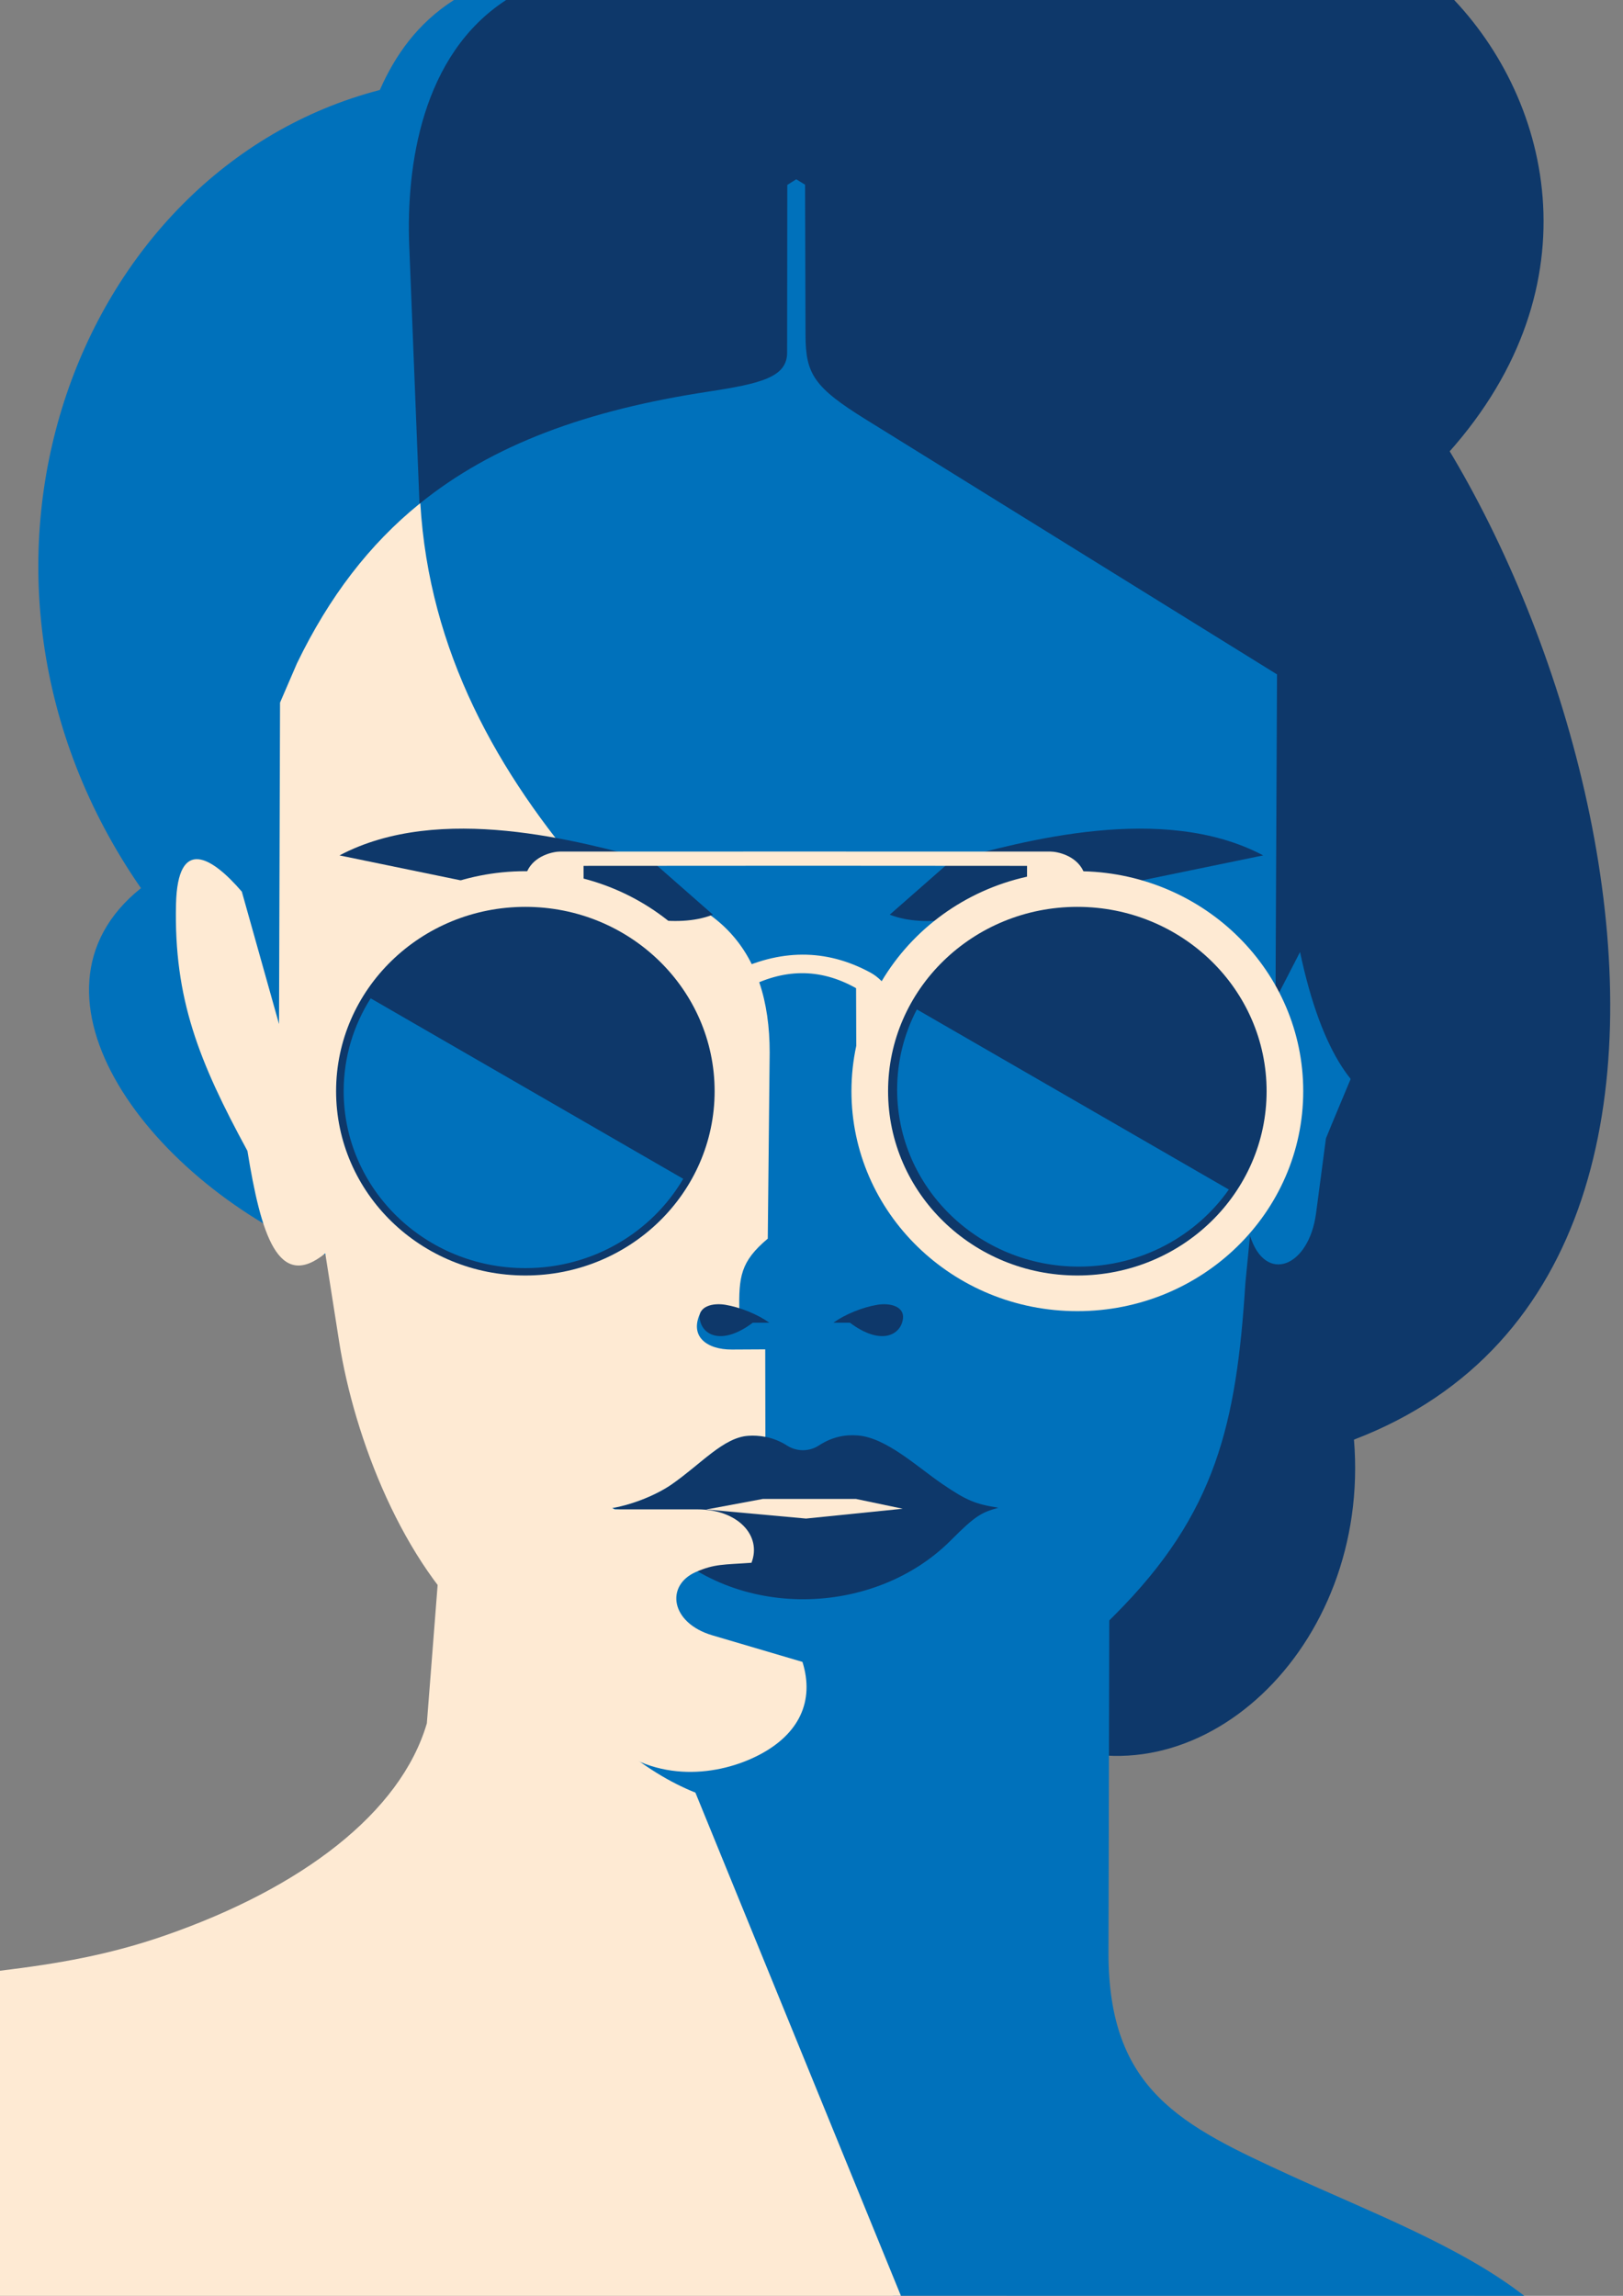 <?xml version="1.0" encoding="iso-8859-1"?>
<!-- Generator: Adobe Illustrator 22.0.1, SVG Export Plug-In . SVG Version: 6.00 Build 0)  -->
<svg version="1.1" id="_x31_" xmlns="http://www.w3.org/2000/svg" xmlns:xlink="http://www.w3.org/1999/xlink" x="0px" y="0px"
	 viewBox="0 0 595.276 841.89" style="enable-background:new 0 0 595.276 841.89;" xml:space="preserve">
<rect x="0" y="0" width="595.276" height="841.89" fill="#808080" stroke="none"/>
<g>
	<path style="fill-rule:evenodd;clip-rule:evenodd;fill:#0E386A;" d="M332.603,39.251l62.053,7.757l4.433,1.108l70.919,48.756
		c94.389,54.55,202.766,363.725,26.594,431.051c6.341,76.63-57.968,135.874-115.242,109.702L300.468,84.683l2.216-33.243
		L332.603,39.251z"/>
	<path style="fill-rule:evenodd;clip-rule:evenodd;fill:#0071BB;" d="M162.579,561.526l-3.581,58.806
		c-2.368,38.902-36.085,71.799-93.057,91.566c-20.47,7.102-39.246,10.338-60.52,12.908l322.318,117.062l231.3,0.021
		c-23.193-18.117-57.545-31.201-85.704-44.126c-39.836-18.286-66.888-31.059-66.765-81.844l0.411-169.97L162.579,561.526z"/>
	<path style="fill-rule:evenodd;clip-rule:evenodd;fill:#FEEAD3;" d="M156.556,631.97c-9.664,32.862-45.982,60.419-96.104,77.81
		C40.003,716.875,21.247,720.111,0,722.68v119.208h330.435l-110.31-270.038l-58.03-10.892l-1.292,16.539L156.556,631.97z"/>
	<path style="fill-rule:evenodd;clip-rule:evenodd;fill:#0071BB;" d="M120.984,460.852l4.708,30.275
		c5.485,35.412,23.42,81.507,51.68,106.017l46.482,40.323c17.64,15.3,36.487,25.338,59.337,25.351l20.315,0.013
		c22.106,0.013,39.413-4.679,60.289-25.555l45.051-45.05c37.307-37.308,44.667-70.357,47.934-121.788l1.693-17.297
		c5.597,17.82,21.598,11.638,24.224-8.24l3.624-27.434c10.469-26.171,29.943-64.781,23.355-93.932
		c-3.394-15.019-19.613-8.799-30.99,8.683l-10.217,16.953l5.545-86.793c7.29-114.115-17.063-165.282-67.05-197.307
		c1.139-30.441-10.07-53.219-38.883-65.07h-201.59c-13.417,8.596-21.578,20.305-27.178,32.992
		C26.909,62.231-27.868,210.857,51.699,325.695C3.211,364.486,54.954,434.033,120.984,460.852z"/>
	<path style="fill-rule:evenodd;clip-rule:evenodd;fill:#0E386A;" d="M224.542,553.021c8.081-1.406,16.656-5.094,21.901-8.753
		c10.816-7.545,18.933-17.169,28.026-17.76c4.245-0.274,9.357,0.473,14.228,3.605c3.476,2.235,8.089,2.266,11.563,0.004
		c5.022-3.277,9.803-4.102,14.421-3.723c10.401,0.857,21.659,11.442,30.815,17.713c9.156,6.271,12.422,7.477,20.687,8.791
		c-6.078,1.743-8.169,2.628-17.341,11.855c-28.169,28.338-79.367,29.698-108.011-0.461
		C231.971,554.963,231.905,554.383,224.542,553.021z"/>
	<path style="fill-rule:evenodd;clip-rule:evenodd;fill:#FEEAD3;" d="M219.948,636.166l2.617,2.269
		c18.12,15.717,41.226,12.754,55.928,5.072c14.432-7.542,20.369-19.538,15.83-34.071l-33.034-9.745
		c-15.392-4.541-17.256-18.26-6.145-23.189c6.978-3.096,10.424-2.677,20.484-3.427c3.87-9.997-5.076-19.57-19.747-19.576
		l-30.399-0.01l-0.94-0.468c8.081-1.406,16.656-5.094,21.901-8.753c10.816-7.544,18.933-17.169,28.026-17.76
		c1.938-0.126,4.059-0.037,6.254,0.394l-0.055-32.081l-12.243,0.065c-9.219,0.049-15.957-4.877-11.305-13.945l14.035,0.008
		c-0.191-12.743,0.393-18.294,10.446-26.733l0.696-68.242c0.021-37.753-19.267-61.028-66.078-63.52
		c-33.8-38.909-58.855-83.607-62.057-137.949l-0.301,0.235c-18.367,14.882-33.1,34.035-44.939,58.506l-6.209,14.402l-0.372,117.878
		l-13.642-48.553c-10.957-12.752-23.55-20.471-24.14,4.582c-0.817,34.692,8.38,57.715,26.192,90.478
		c4.917,30.282,11.192,51.734,28.549,37.58l5.105,32.482c5.564,35.399,23.424,81.506,51.68,106.018l30.564,26.514L219.948,636.166z"
		/>
	<path style="fill-rule:evenodd;clip-rule:evenodd;fill:#0E386A;" d="M288.759,67.81l-0.062,61.501
		c-0.007,8.957-9.453,11.34-29.017,14.318c-44.518,6.779-79.031,19.402-105.82,41.11l-3.761-94.617
		c-1.166-29.348,4.613-70.042,35.536-90.121H533.36c37.789,40.046,52.001,110.94-7.467,171.751
		c60.617,91.467,41.857,162.872,25.005,199.929c-21.445,47.157-58.146,52.83-74.076-22.561l-8.996,17.457l0.55-119.271
		l-150.779-93.467c-19.109-11.845-22.114-16.724-22.155-30.961l-0.162-55.153l-3.241-1.978L288.759,67.81z"/>
	<path style="fill-rule:evenodd;clip-rule:evenodd;fill:#0E386A;" d="M326.336,335.421l22.64-19.875
		c25.949-6.946,77.472-21.374,114.326-1.866l-92.042,18.954C357.569,335.453,340.34,340.822,326.336,335.421L326.336,335.421z
		 M261.492,335.421l-22.639-19.875c-25.949-6.946-77.472-21.374-114.326-1.866l92.042,18.954
		C230.26,335.453,247.488,340.822,261.492,335.421z"/>
	<path style="fill-rule:evenodd;clip-rule:evenodd;fill:#0E386A;" d="M282.158,485.042c-4.262-3.05-10.614-5.66-16.159-6.575
		c-4.663-0.769-9.893,0.627-9.355,5.067c0.736,6.087,8.116,10.06,19.459,1.508H282.158L282.158,485.042z M305.672,485.042
		c4.262-3.05,10.613-5.66,16.159-6.575c4.663-0.769,9.893,0.627,9.354,5.067c-0.735,6.087-8.116,10.06-19.458,1.508H305.672z"/>
	<path style="fill-rule:evenodd;clip-rule:evenodd;fill:#FEEAD3;" d="M376.684,321.485c-22.758,5.041-41.952,19.205-53.313,38.334
		c-1.238-1.282-2.632-2.357-4.075-3.141c-16.479-8.952-33.419-8.65-50.763,0c-1.471,0.734-2.876,1.788-4.117,3.071
		c-10.879-18.276-28.915-32.009-50.372-37.569l-0.016-4.659l81.123-0.045l81.547,0.047L376.684,321.485L376.684,321.485z
		 M310.307,312.266l-0.001-0.006l-20.767,0.003l-9.12-0.001v0.003l-74.937,0.008c-2.606,0-9.471,1.451-12.127,7.206l-0.667-0.006
		c-45.759,0-82.852,36.117-82.852,80.668c0,44.552,37.094,80.669,82.852,80.669c45.757,0,82.851-36.117,82.851-80.669
		c0-5.701-0.611-11.263-1.766-16.631l0.068-21.134c13.18-7,26.538-7.666,40.146,0l0.069,21.134
		c-1.155,5.367-1.767,10.93-1.767,16.631c0,44.552,37.094,80.669,82.852,80.669c45.757,0,82.851-36.117,82.851-80.669
		c0-43.821-35.889-79.483-80.611-80.638c-2.648-5.774-9.531-7.229-12.139-7.229L310.307,312.266z"/>
	<path style="fill-rule:evenodd;clip-rule:evenodd;fill:#0E386A;" d="M395.142,332.552c-38.337,0-69.418,30.261-69.418,67.59
		c0,37.328,31.08,67.59,69.418,67.59c38.338,0,69.418-30.262,69.418-67.59C464.559,362.813,433.48,332.552,395.142,332.552
		L395.142,332.552z M192.688,332.552c-38.338,0-69.418,30.261-69.418,67.59c0,37.328,31.08,67.59,69.418,67.59
		s69.417-30.262,69.417-67.59C262.105,362.813,231.026,332.552,192.688,332.552z"/>
	<path style="fill-rule:evenodd;clip-rule:evenodd;fill:#0071BB;" d="M395.687,464.48c22.849,0,43.007-11.198,55.014-28.263
		L336.284,370.16c-4.626,8.834-7.238,18.837-7.238,29.434C329.047,435.429,358.883,464.48,395.687,464.48L395.687,464.48z
		 M135.952,366.096c-6.278,9.899-9.904,21.56-9.904,34.046c0,35.834,29.836,64.888,66.64,64.888
		c24.794,0,46.424-13.184,57.901-32.746L135.952,366.096z"/>
	<polygon style="fill-rule:evenodd;clip-rule:evenodd;fill:#FEEAD3;" points="259.059,553.541 279.836,549.662 280.667,549.662 
		312.802,549.662 313.91,549.662 331.086,553.264 295.626,556.865 	"/>
</g>
</svg>
